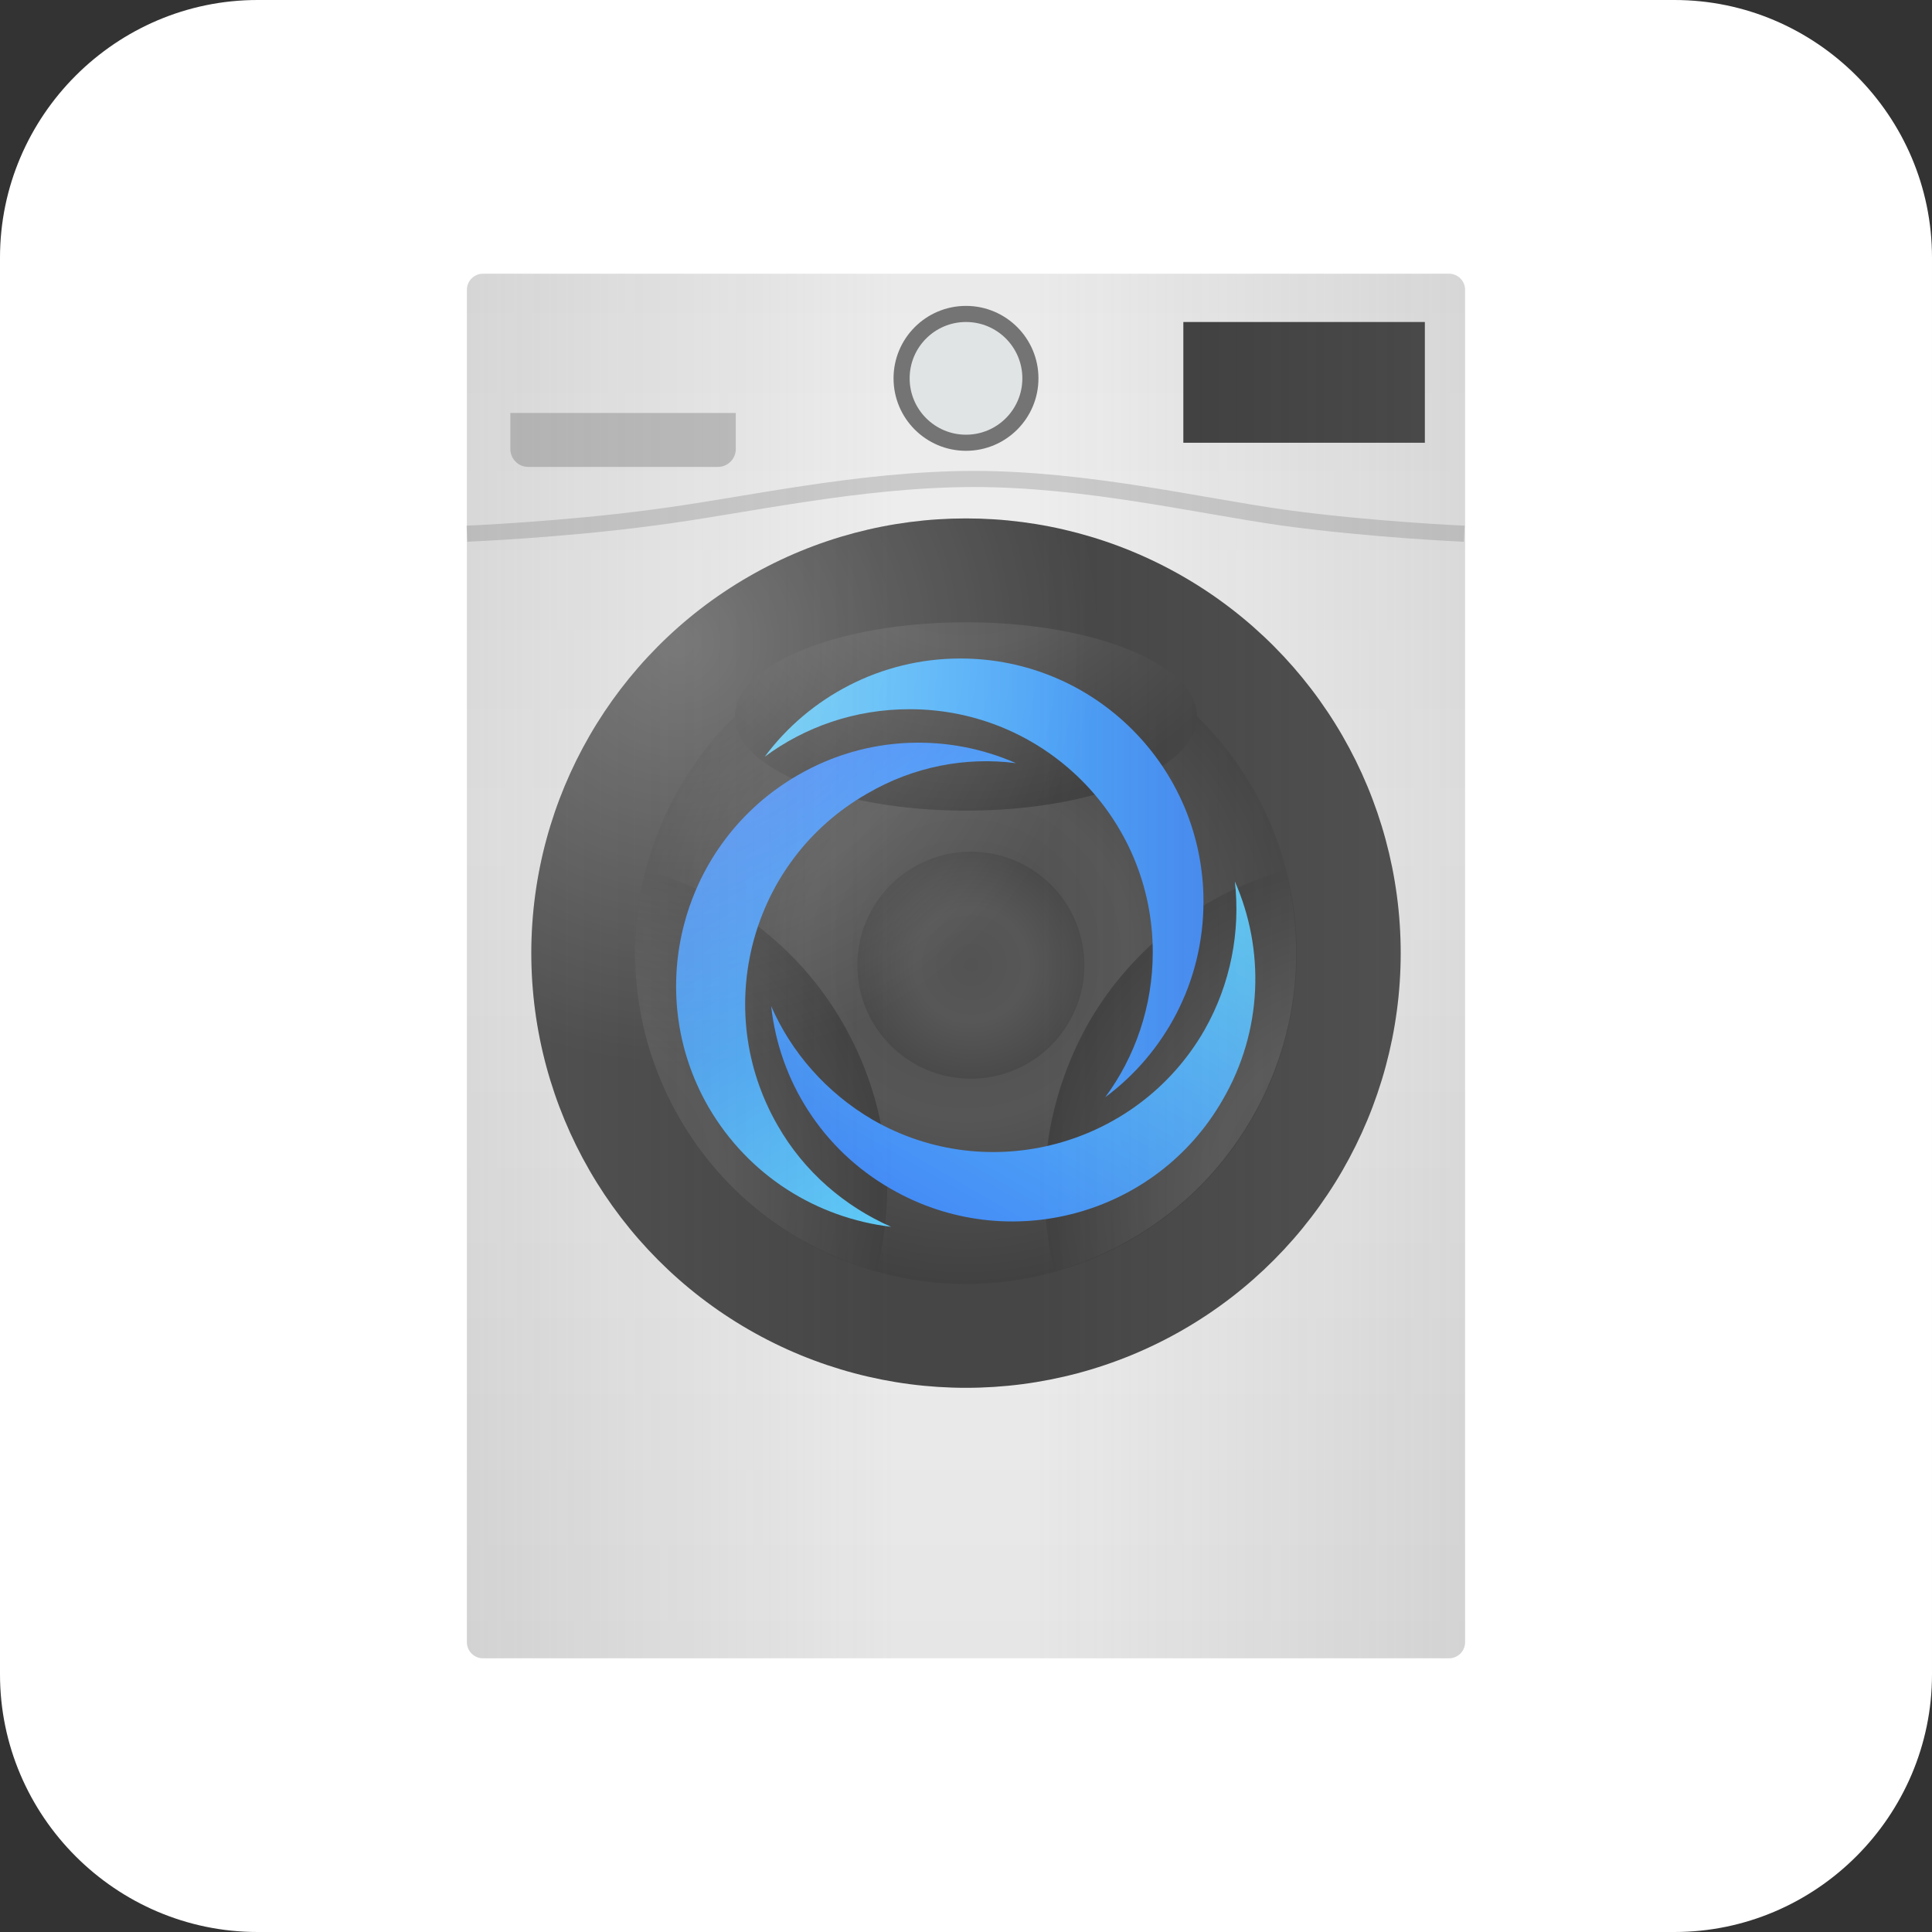 <?xml version="1.0" encoding="utf-8"?>
<!-- Generator: Adobe Illustrator 25.4.2, SVG Export Plug-In . SVG Version: 6.00 Build 0)  -->
<svg version="1.1" id="ic_x5F_device_x5F_list_x5F_dryer"
	 xmlns="http://www.w3.org/2000/svg" xmlns:xlink="http://www.w3.org/1999/xlink" x="0px" y="0px" viewBox="0 0 240 240"
	 style="enable-background:new 0 0 240 240;" xml:space="preserve">
<rect x="0" y="0" width="240" height="240" fill="#333333" stroke="none"/>
<style type="text/css">
	.st0{fill:#FFFFFF;}
	.st1{fill:url(#SVGID_1_);}
	.st2{fill:#464646;}
	.st3{fill:url(#Ellipse_886_copy_00000111184405996572006920000016721670032847831692_);}
	.st4{fill:url(#SVGID_00000016766911107171185040000011916201210641817234_);}
	.st5{fill:url(#SVGID_00000162343100753095867310000010911151183784170631_);}
	.st6{fill:url(#SVGID_00000003814886718364216840000010931434267381400237_);}
	.st7{fill:url(#SVGID_00000013158057015418068540000018307674422874878634_);}
	.st8{opacity:0.15;fill:none;stroke:#000000;stroke-width:2;enable-background:new    ;}
	.st9{fill:url(#SVGID_00000049907437297973139830000002514891241964390074_);}
	.st10{fill:url(#SVGID_00000094613129576939084660000010772512654418493063_);}
	.st11{fill:url(#SVGID_00000028315297407112417010000010796400006266388364_);}
	.st12{fill:#747474;}
	.st13{fill:#E1E4E5;}
	.st14{fill:#3D3D3D;}
	.st15{opacity:0.2;enable-background:new    ;}
	.st16{opacity:0.2;fill:url(#SVGID_00000049220311442851637420000015492106601198481539_);enable-background:new    ;}
	.st17{opacity:0.2;fill:url(#SVGID_00000103966914049506005180000007412706127642139034_);enable-background:new    ;}
	.st18{opacity:0.25;}
	.st19{fill:url(#SVGID_00000092424765010173927230000002103317801428292227_);}
</style>
<path class="st0" d="M208,240H32c-17.6,0-32-14.4-32-32V32C0,14.4,14.4,0,32,0h176c17.6,0,32,14.4,32,32v176
	C240,225.6,225.6,240,208,240z"/>
<g id="_x5F_default_27_">
	
		<linearGradient id="SVGID_1_" gradientUnits="userSpaceOnUse" x1="120" y1="36" x2="120" y2="208" gradientTransform="matrix(1 0 0 -1 0 242)">
		<stop  offset="0" style="stop-color:#E6E6E6"/>
		<stop  offset="0.6" style="stop-color:#F1F1F1"/>
		<stop  offset="1" style="stop-color:#EAEAEA"/>
	</linearGradient>
	<path class="st1" d="M180,206H60c-1.1,0-2-0.9-2-2V36c0-1.1,0.9-2,2-2h120c1.1,0,2,0.9,2,2v168C182,205.1,181.1,206,180,206z"/>
	<g>
		<circle class="st2" cx="120" cy="118.4" r="54"/>
		
			<radialGradient id="Ellipse_886_copy_00000069362382777906362870000011146814112402238135_" cx="126.232" cy="122.333" r="41.465" gradientTransform="matrix(0.991 0 0 -0.991 -5.121 239.657)" gradientUnits="userSpaceOnUse">
			<stop  offset="0" style="stop-color:#4E4E4E"/>
			<stop  offset="0.5" style="stop-color:#565656"/>
			<stop  offset="1" style="stop-color:#414141"/>
		</radialGradient>
		
			<circle id="Ellipse_886_copy_1_" style="fill:url(#Ellipse_886_copy_00000069362382777906362870000011146814112402238135_);" cx="120" cy="118.4" r="41.1"/>
		<g>
			
				<radialGradient id="SVGID_00000059280685403802018810000000473665712198436507_" cx="126.232" cy="181.588" r="41.45" gradientTransform="matrix(0.991 0 0 -0.991 -5.121 239.657)" gradientUnits="userSpaceOnUse">
				<stop  offset="0" style="stop-color:#4E4E4E"/>
				<stop  offset="0.5" style="stop-color:#565656"/>
				<stop  offset="1" style="stop-color:#414141"/>
			</radialGradient>
			<ellipse style="fill:url(#SVGID_00000059280685403802018810000000473665712198436507_);" cx="120" cy="89" rx="28.7" ry="11.7"/>
		</g>
		<g>
			
				<radialGradient id="SVGID_00000175315388858831095510000001343770940340801174_" cx="-1029.875" cy="-269.281" r="41.4" gradientTransform="matrix(-0.496 -0.858 -0.858 0.496 -672.419 -602.918)" gradientUnits="userSpaceOnUse">
				<stop  offset="0" style="stop-color:#4E4E4E"/>
				<stop  offset="0.5" style="stop-color:#565656"/>
				<stop  offset="1" style="stop-color:#414141"/>
			</radialGradient>
			<path style="fill:url(#SVGID_00000175315388858831095510000001343770940340801174_);" d="M80.2,108.1c-2.6,10-1.4,21.1,4.2,30.8
				s14.5,16.2,24.5,19c2.6-10,1.4-21.1-4.2-30.8C99.2,117.5,90.2,110.9,80.2,108.1z"/>
		</g>
		<g>
			
				<radialGradient id="SVGID_00000005263150034890005950000012760370451511392690_" cx="-842.313" cy="957.413" r="41.453" gradientTransform="matrix(-0.496 0.858 0.858 0.496 -1068.46 396.261)" gradientUnits="userSpaceOnUse">
				<stop  offset="0" style="stop-color:#4E4E4E"/>
				<stop  offset="0.5" style="stop-color:#565656"/>
				<stop  offset="1" style="stop-color:#414141"/>
			</radialGradient>
			<path style="fill:url(#SVGID_00000005263150034890005950000012760370451511392690_);" d="M131,157.9c10-2.8,18.9-9.3,24.5-19
				s6.8-20.7,4.2-30.8c-10,2.8-18.9,9.3-24.5,19C129.7,136.9,128.5,147.9,131,157.9z"/>
		</g>
		
			<radialGradient id="SVGID_00000004533241656404936940000008829623522319457211_" cx="96.445" cy="126.219" r="13.592" gradientTransform="matrix(1.036 0 0 -1.036 20.758 250.625)" gradientUnits="userSpaceOnUse">
			<stop  offset="0" style="stop-color:#535353"/>
			<stop  offset="0.5" style="stop-color:#575757"/>
			<stop  offset="1" style="stop-color:#4A4A4A"/>
		</radialGradient>
		<circle style="fill:url(#SVGID_00000004533241656404936940000008829623522319457211_);" cx="120.6" cy="119.9" r="14.1"/>
		<path class="st8" d="M58,66.3c0,0,11.9-0.5,23.1-2c11-1.4,25.5-4.8,39.9-4.8c13.9,0,27.8,3.3,38.4,4.8c10.9,1.5,22.5,2,22.5,2"/>
		<g>
			
				<linearGradient id="SVGID_00000084506049658838524770000002042750262669949340_" gradientUnits="userSpaceOnUse" x1="169.387" y1="115.261" x2="229.875" y2="115.261" gradientTransform="matrix(0.901 0 0 -0.901 -57.617 212.9)">
				<stop  offset="0" style="stop-color:#5FCBF7"/>
				<stop  offset="1" style="stop-color:#448CF6"/>
			</linearGradient>
			<path style="fill:url(#SVGID_00000084506049658838524770000002042750262669949340_);" d="M149.5,112c0-16.7-13.5-30.2-30.2-30.2
				c-9.9,0-18.8,4.8-24.3,12.2c5-3.7,11.2-5.9,18-5.9c16.7,0,30.2,13.5,30.2,30.2c0,6.7-2.2,13-5.9,18
				C144.7,130.8,149.5,122,149.5,112z"/>
			
				<linearGradient id="SVGID_00000068671576082649642090000016885597218824196279_" gradientUnits="userSpaceOnUse" x1="-1163.608" y1="-272.911" x2="-1103.166" y2="-272.911" gradientTransform="matrix(-0.451 -0.78 -0.78 0.451 -613.416 -640.041)">
				<stop  offset="0" style="stop-color:#5FCBF7"/>
				<stop  offset="1" style="stop-color:#448CF6"/>
			</linearGradient>
			<path style="fill:url(#SVGID_00000068671576082649642090000016885597218824196279_);" d="M99.1,96.3
				c-14.4,8.3-19.4,26.8-11.1,41.2c5,8.6,13.5,13.8,22.7,14.9c-5.7-2.5-10.8-6.8-14.1-12.6c-8.3-14.4-3.4-32.9,11.1-41.2
				c5.8-3.4,12.3-4.6,18.5-3.8C117.8,91.1,107.7,91.3,99.1,96.3z"/>
			
				<linearGradient id="SVGID_00000107576781110452143190000001410312443463748542_" gradientUnits="userSpaceOnUse" x1="-833.356" y1="1075.512" x2="-772.943" y2="1075.512" gradientTransform="matrix(-0.451 0.78 0.78 0.451 -1074.188 267.779)">
				<stop  offset="0" style="stop-color:#5FCBF7"/>
				<stop  offset="1" style="stop-color:#448CF6"/>
			</linearGradient>
			<path style="fill:url(#SVGID_00000107576781110452143190000001410312443463748542_);" d="M110.7,147.7
				c14.4,8.3,32.9,3.4,41.2-11.1c5-8.6,5.2-18.7,1.5-27.1c0.7,6.2-0.5,12.7-3.8,18.5c-8.3,14.4-26.8,19.4-41.2,11.1
				c-5.8-3.4-10.1-8.4-12.6-14.1C96.8,134.2,102.1,142.8,110.7,147.7z"/>
		</g>
	</g>
	<g>
		<circle class="st12" cx="120" cy="47" r="9"/>
		<circle id="Ellipse_887_copy_41_" class="st13" cx="120" cy="47" r="7"/>
		<g>
			<rect x="147" y="40" class="st14" width="30" height="15"/>
		</g>
	</g>
	<path class="st15" d="M89.2,58H65.6c-1.2,0-2.2-1-2.2-2.2v-4.5h28v4.5C91.4,57,90.4,58,89.2,58z"/>
	
		<linearGradient id="SVGID_00000134966739435102232490000002697266280737111725_" gradientUnits="userSpaceOnUse" x1="185.072" y1="122" x2="128.659" y2="122" gradientTransform="matrix(1 0 0 -1 0 242)">
		<stop  offset="0" style="stop-color:#828282"/>
		<stop  offset="1" style="stop-color:#828282;stop-opacity:0"/>
	</linearGradient>
	<path style="opacity:0.2;fill:url(#SVGID_00000134966739435102232490000002697266280737111725_);enable-background:new    ;" d="
		M180,34h-54.2v172H180c1.1,0,2-0.9,2-2V36C182,34.9,181.1,34,180,34z"/>
	
		<linearGradient id="SVGID_00000114754966898690197320000013506477882877347716_" gradientUnits="userSpaceOnUse" x1="-1409.064" y1="122" x2="-1463.309" y2="122" gradientTransform="matrix(-1 0 0 -1 -1352.111 242)">
		<stop  offset="0" style="stop-color:#828282"/>
		<stop  offset="1" style="stop-color:#828282;stop-opacity:0"/>
	</linearGradient>
	<path style="opacity:0.2;fill:url(#SVGID_00000114754966898690197320000013506477882877347716_);enable-background:new    ;" d="
		M60,34h54.2v172H60c-1.1,0-2-0.9-2-2V36C58,34.9,58.9,34,60,34z"/>
	<g class="st18">
		
			<radialGradient id="SVGID_00000088104360169478655730000005105079574993133459_" cx="84.273" cy="162.249" r="52.345" gradientTransform="matrix(1 0 0 -1 0 242)" gradientUnits="userSpaceOnUse">
			<stop  offset="0" style="stop-color:#FFFFFF"/>
			<stop  offset="1" style="stop-color:#FFFFFF;stop-opacity:0"/>
		</radialGradient>
		<circle style="fill:url(#SVGID_00000088104360169478655730000005105079574993133459_);" cx="120" cy="118.4" r="54"/>
	</g>
</g>
</svg>
